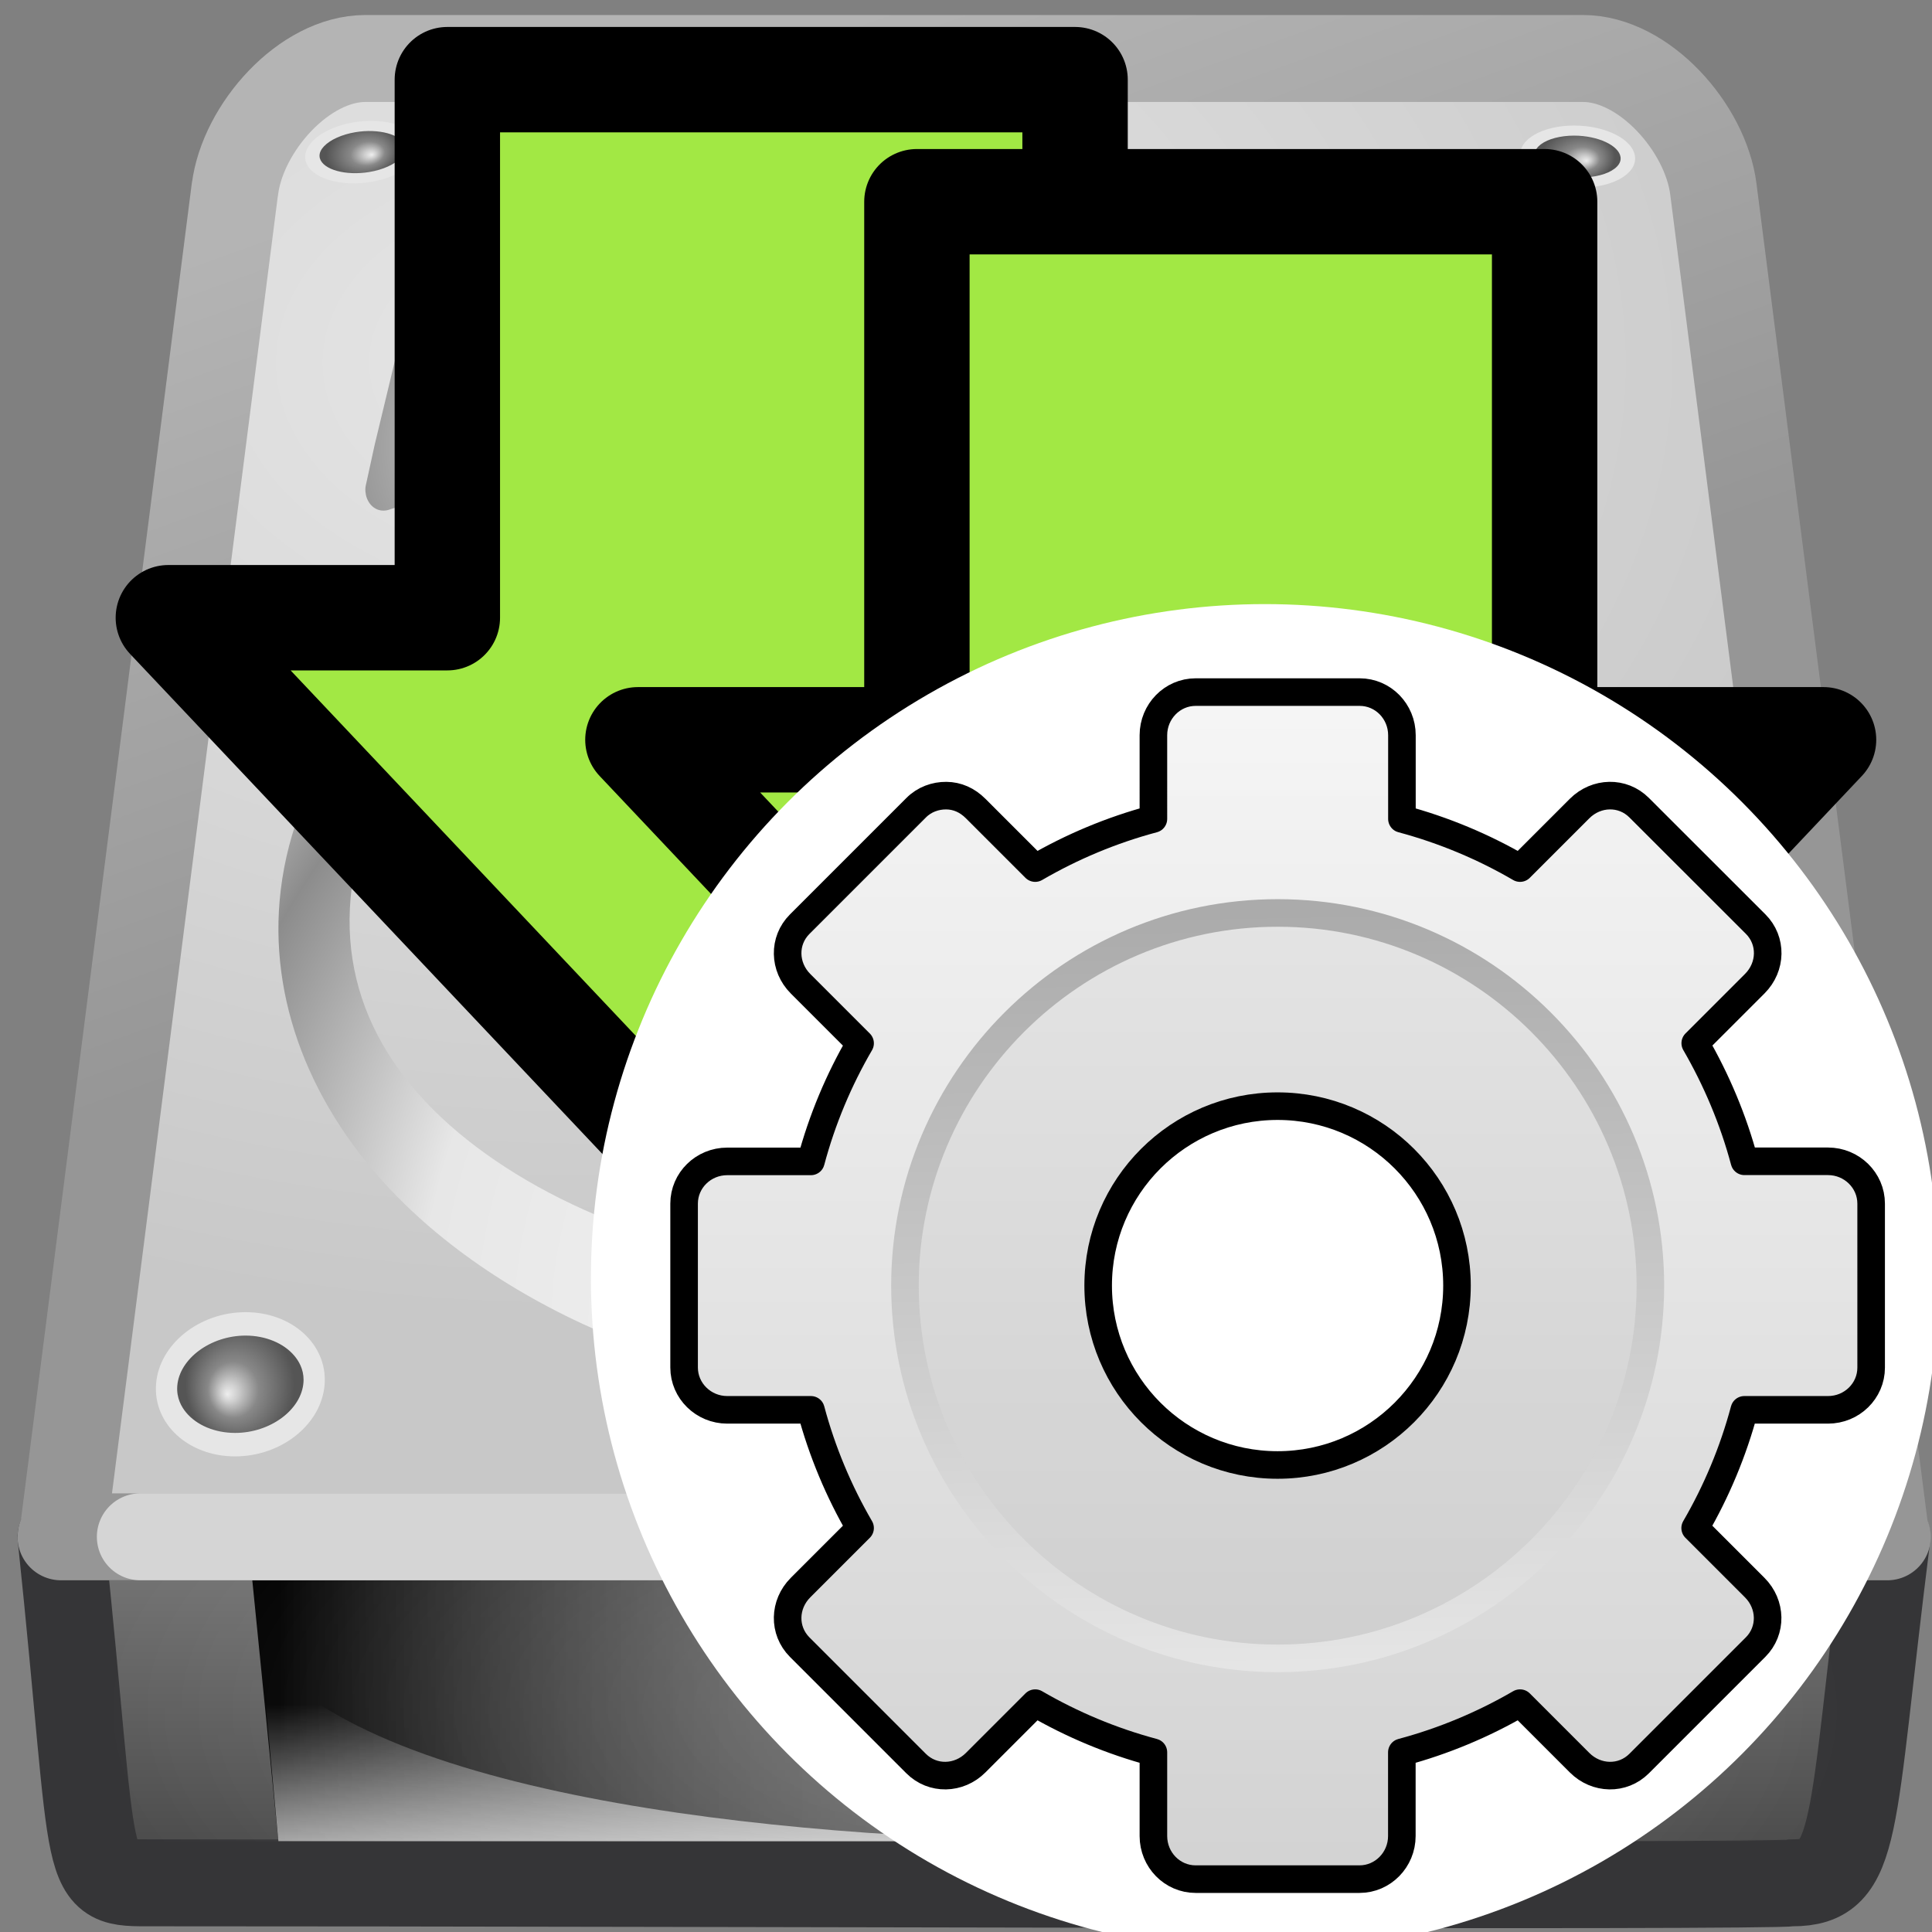 <?xml version="1.0" encoding="UTF-8" standalone="no"?>
<!-- Created with Inkscape (http://www.inkscape.org/) -->

<svg
   xmlns:dc="http://purl.org/dc/elements/1.1/"
   xmlns:cc="http://creativecommons.org/ns#"
   xmlns:rdf="http://www.w3.org/1999/02/22-rdf-syntax-ns#"
   xmlns:svg="http://www.w3.org/2000/svg"
   xmlns="http://www.w3.org/2000/svg"
   xmlns:xlink="http://www.w3.org/1999/xlink"
   xmlns:sodipodi="http://sodipodi.sourceforge.net/DTD/sodipodi-0.dtd"
   xmlns:inkscape="http://www.inkscape.org/namespaces/inkscape"
   id="svg2"
   height="22"
   width="22"
   version="1.0"
   sodipodi:docname="filesaveallopts.svg"
   inkscape:version="0.92.5 (2060ec1f9f, 2020-04-08)">
  <rect width="100%" height="100%" fill="#808080" stroke="none"/>
  <sodipodi:namedview
     pagecolor="#ffffff"
     bordercolor="#666666"
     borderopacity="1"
     objecttolerance="10"
     gridtolerance="10"
     guidetolerance="10"
     inkscape:pageopacity="0"
     inkscape:pageshadow="2"
     inkscape:window-width="640"
     inkscape:window-height="480"
     id="namedview1874"
     showgrid="false"
     inkscape:snap-global="false"
     inkscape:zoom="13.226111"
     inkscape:cx="6.9745666"
     inkscape:cy="2.5234065"
     inkscape:current-layer="svg2" />
  <defs
     id="defs4">
    <linearGradient
       id="linearGradient3714"
       y2="33.332"
       gradientUnits="userSpaceOnUse"
       x2="57.411"
       gradientTransform="matrix(0 .391 -.387 0 -30.08 -6.111)"
       y1="33.332"
       x1="8.527">
      <stop
         id="stop4224"
         style="stop-color:#fff"
         offset="0" />
      <stop
         id="stop4226"
         style="stop-color:#fff;stop-opacity:0"
         offset="1" />
    </linearGradient>
    <linearGradient
       id="linearGradient3712"
       y2="23.891"
       gradientUnits="userSpaceOnUse"
       x2="1.31"
       gradientTransform="matrix(0 -.337 -.335 0 -32.289 11.195)"
       y1="23.891"
       x1="28.671">
      <stop
         id="stop2266"
         style="stop-color:#d7e866"
         offset="0" />
      <stop
         id="stop2268"
         style="stop-color:#8cab2a"
         offset="1" />
    </linearGradient>
    <radialGradient
       id="radialGradient4241"
       fx="113.67"
       fy="98"
       gradientUnits="userSpaceOnUse"
       cy="97.588"
       cx="113.07"
       r="2.563">
      <stop
         id="stop4243"
         style="stop-color:#eee"
         offset="0" />
      <stop
         id="stop4245"
         style="stop-color:#cecece"
         offset=".16" />
      <stop
         id="stop4247"
         style="stop-color:#888"
         offset=".468" />
      <stop
         id="stop4249"
         style="stop-color:#555"
         offset="1" />
    </radialGradient>
    <linearGradient
       id="linearGradient3206"
       y2="7.015"
       gradientUnits="userSpaceOnUse"
       x2="10.478"
       gradientTransform="matrix(.903 0 0 1.388 .161 -9.736)"
       y1="13.499"
       x1="12">
      <stop
         id="stop3486-2"
         style="stop-color:#969696"
         offset="0" />
      <stop
         id="stop3488-0"
         style="stop-color:#b4b4b4"
         offset="1" />
    </linearGradient>
    <linearGradient
       id="linearGradient3209"
       y2="104.28"
       gradientUnits="userSpaceOnUse"
       x2="53.991"
       gradientTransform="matrix(.174 0 0 .249 .126 -4.488)"
       y1="87.896"
       x1="53.991">
      <stop
         id="stop2223-6"
         style="stop-color:#7a7a7a"
         offset="0" />
      <stop
         id="stop2219-1"
         style="stop-color:#474747"
         offset="1" />
    </linearGradient>
    <radialGradient
       id="radialGradient3222"
       gradientUnits="userSpaceOnUse"
       cy="143.83"
       cx="127.32"
       gradientTransform="matrix(.082 -.021 .007 .053 -3.413 -.659)"
       r="78.728">
      <stop
         id="stop4073"
         style="stop-color:#f5f5f5"
         offset="0" />
      <stop
         id="stop4075"
         style="stop-color:#e7e7e7"
         offset=".271" />
      <stop
         id="stop4077"
         style="stop-color:#8c8c8c"
         offset=".693" />
      <stop
         id="stop4079"
         style="stop-color:#ddd"
         offset=".835" />
      <stop
         id="stop4081"
         style="stop-color:#a8a8a8"
         offset="1" />
    </radialGradient>
    <radialGradient
       id="radialGradient3225"
       gradientUnits="userSpaceOnUse"
       cy="191.85"
       cx="142.62"
       gradientTransform="matrix(.092 0 0 -.087 -2.556 23.366)"
       r="78.728">
      <stop
         id="stop7611-3"
         style="stop-color:#fff"
         offset="0" />
      <stop
         id="stop7677-2"
         style="stop-color:#e7e7e7"
         offset=".47" />
      <stop
         id="stop7613-4"
         style="stop-color:#8c8c8c"
         offset=".672" />
      <stop
         id="stop7617-3"
         style="stop-color:#ddd"
         offset=".835" />
      <stop
         id="stop7615-6"
         style="stop-color:#a8a8a8"
         offset="1" />
    </radialGradient>
    <radialGradient
       id="radialGradient3228"
       gradientUnits="userSpaceOnUse"
       cy="206.43"
       cx="141.75"
       gradientTransform="matrix(.162 -.003 .001 .168 -12.49 -19.179)"
       r="78.728">
      <stop
         id="stop4037"
         style="stop-color:#f5f5f5"
         offset="0" />
      <stop
         id="stop4039"
         style="stop-color:#e7e7e7"
         offset=".47" />
      <stop
         id="stop4041"
         style="stop-color:#8c8c8c"
         offset=".693" />
      <stop
         id="stop4043"
         style="stop-color:#ddd"
         offset=".835" />
      <stop
         id="stop4045"
         style="stop-color:#a8a8a8"
         offset="1" />
    </radialGradient>
    <radialGradient
       id="radialGradient3237"
       gradientUnits="userSpaceOnUse"
       cy="42"
       cx="24"
       gradientTransform="matrix(.476 0 1.3244e-8 .214 -.429 10.5)"
       r="21">
      <stop
         id="stop6312-6"
         style="stop-color:#fff"
         offset="0" />
      <stop
         id="stop6314-6"
         style="stop-color:#fff;stop-opacity:0"
         offset="1" />
    </radialGradient>
    <radialGradient
       id="radialGradient3263"
       fx="113.67"
       fy="98"
       xlink:href="#radialGradient4241"
       gradientUnits="userSpaceOnUse"
       cy="97.588"
       cx="113.07"
       gradientTransform="matrix(2.496 0 0 2.496 -223.98 -53.226)"
       r="2.563" />
    <linearGradient
       id="linearGradient4064"
       y2="33.759"
       gradientUnits="userSpaceOnUse"
       x2="12.222"
       gradientTransform="matrix(.738 0 0 .539 -2.796 1.187)"
       y1="37.206"
       x1="12.277">
      <stop
         id="stop4238-4"
         style="stop-color:#eee"
         offset="0" />
      <stop
         id="stop4240-3"
         style="stop-color:#eee;stop-opacity:0"
         offset="1" />
    </linearGradient>
    <linearGradient
       id="linearGradient4067"
       y2="35.281"
       gradientUnits="userSpaceOnUse"
       x2="24.688"
       gradientTransform="matrix(.738 0 0 .539 -2.209 .472)"
       y1="35.281"
       x1="7.062">
      <stop
         id="stop6311"
         offset="0" />
      <stop
         id="stop6313"
         style="stop-color:#bbb;stop-opacity:0"
         offset="1" />
    </linearGradient>
    <radialGradient
       id="radialGradient4069"
       gradientUnits="userSpaceOnUse"
       cy="2.889"
       cx="6.448"
       gradientTransform="matrix(1.459 .005 -.004 1 -2.949 1.077)"
       r="11">
      <stop
         id="stop7064-4"
         style="stop-color:#e6e6e6"
         offset="0" />
      <stop
         id="stop7060-2"
         style="stop-color:#c8c8c8"
         offset="1" />
    </radialGradient>
    <linearGradient
       id="linearGradient3209-1"
       y2="104.28"
       gradientUnits="userSpaceOnUse"
       x2="53.991"
       gradientTransform="matrix(0.172,0,0,0.246,0.325,-4.273)"
       y1="87.896"
       x1="53.991">
      <stop
         id="stop2223-6-5"
         style="stop-color:#7a7a7a"
         offset="0" />
      <stop
         id="stop2219-1-9"
         style="stop-color:#474747"
         offset="1" />
    </linearGradient>
    <linearGradient
       id="linearGradient4067-8"
       y2="35.281"
       gradientUnits="userSpaceOnUse"
       x2="24.688"
       gradientTransform="matrix(0.73,0,0,0.534,-1.988,0.638)"
       y1="35.281"
       x1="7.062">
      <stop
         id="stop6311-4"
         offset="0" />
      <stop
         id="stop6313-8"
         style="stop-color:#bbb;stop-opacity:0"
         offset="1" />
    </linearGradient>
    <linearGradient
       id="linearGradient4064-1"
       y2="33.759"
       gradientUnits="userSpaceOnUse"
       x2="12.222"
       gradientTransform="matrix(0.73,0,0,0.534,-2.569,1.346)"
       y1="37.206"
       x1="12.277">
      <stop
         id="stop4238-4-0"
         style="stop-color:#eee"
         offset="0" />
      <stop
         id="stop4240-3-3"
         style="stop-color:#eee;stop-opacity:0"
         offset="1" />
    </linearGradient>
    <radialGradient
       id="radialGradient4069-0"
       gradientUnits="userSpaceOnUse"
       cy="2.889"
       cx="6.448"
       gradientTransform="matrix(1.445,0.005,-0.004,0.99,-2.721,1.237)"
       r="11">
      <stop
         id="stop7064-4-4"
         style="stop-color:#e6e6e6"
         offset="0" />
      <stop
         id="stop7060-2-4"
         style="stop-color:#c8c8c8"
         offset="1" />
    </radialGradient>
    <linearGradient
       id="linearGradient3206-4"
       y2="7.015"
       gradientUnits="userSpaceOnUse"
       x2="10.478"
       gradientTransform="matrix(0.894,0,0,1.375,0.359,-9.471)"
       y1="13.499"
       x1="12">
      <stop
         id="stop3486-2-4"
         style="stop-color:#969696"
         offset="0" />
      <stop
         id="stop3488-0-7"
         style="stop-color:#b4b4b4"
         offset="1" />
    </linearGradient>
    <radialGradient
       id="radialGradient3237-6"
       gradientUnits="userSpaceOnUse"
       cy="42"
       cx="24"
       gradientTransform="matrix(0.472,0,1.3115264e-8,0.212,-0.225,10.569)"
       r="21">
      <stop
         id="stop6312-6-3"
         style="stop-color:#fff"
         offset="0" />
      <stop
         id="stop6314-6-1"
         style="stop-color:#fff;stop-opacity:0"
         offset="1" />
    </radialGradient>
    <radialGradient
       id="radialGradient3263-7"
       fx="113.67"
       fy="98"
       xlink:href="#radialGradient4241-5"
       gradientUnits="userSpaceOnUse"
       cy="97.588"
       cx="113.07"
       gradientTransform="matrix(2.496,0,0,2.496,-223.98,-53.226)"
       r="2.563" />
    <radialGradient
       id="radialGradient4241-5"
       fx="113.67"
       fy="98"
       gradientUnits="userSpaceOnUse"
       cy="97.588"
       cx="113.07"
       r="2.563">
      <stop
         id="stop4243-9"
         style="stop-color:#eee"
         offset="0" />
      <stop
         id="stop4245-6"
         style="stop-color:#cecece"
         offset=".16" />
      <stop
         id="stop4247-2"
         style="stop-color:#888"
         offset=".468" />
      <stop
         id="stop4249-1"
         style="stop-color:#555"
         offset="1" />
    </radialGradient>
    <radialGradient
       inkscape:collect="always"
       xlink:href="#radialGradient4241-5"
       id="radialGradient3199"
       gradientUnits="userSpaceOnUse"
       gradientTransform="matrix(2.496,0,0,2.496,-223.98,-53.226)"
       cx="113.07"
       cy="97.588"
       fx="113.67"
       fy="98"
       r="2.563" />
    <radialGradient
       id="radialGradient2623"
       fx="113.67"
       fy="98"
       gradientUnits="userSpaceOnUse"
       cy="97.588"
       cx="113.07"
       r="2.563">
      <stop
         id="stop2615"
         style="stop-color:#eee"
         offset="0" />
      <stop
         id="stop2617"
         style="stop-color:#cecece"
         offset=".16" />
      <stop
         id="stop2619"
         style="stop-color:#888"
         offset=".468" />
      <stop
         id="stop2621"
         style="stop-color:#555"
         offset="1" />
    </radialGradient>
    <radialGradient
       id="radialGradient3228-7"
       gradientUnits="userSpaceOnUse"
       cy="206.43"
       cx="141.75"
       gradientTransform="matrix(0.16,-0.003,0.001,0.166,-12.169,-18.822)"
       r="78.728">
      <stop
         id="stop4037-8"
         style="stop-color:#f5f5f5"
         offset="0" />
      <stop
         id="stop4039-5"
         style="stop-color:#e7e7e7"
         offset=".47" />
      <stop
         id="stop4041-7"
         style="stop-color:#8c8c8c"
         offset=".693" />
      <stop
         id="stop4043-4"
         style="stop-color:#ddd"
         offset=".835" />
      <stop
         id="stop4045-1"
         style="stop-color:#a8a8a8"
         offset="1" />
    </radialGradient>
    <radialGradient
       id="radialGradient3225-8"
       gradientUnits="userSpaceOnUse"
       cy="191.85"
       cx="142.62"
       gradientTransform="matrix(0.092,0,0,-0.086,-2.331,23.309)"
       r="78.728">
      <stop
         id="stop7611-3-5"
         style="stop-color:#fff"
         offset="0" />
      <stop
         id="stop7677-2-9"
         style="stop-color:#e7e7e7"
         offset=".47" />
      <stop
         id="stop7613-4-7"
         style="stop-color:#8c8c8c"
         offset=".672" />
      <stop
         id="stop7617-3-5"
         style="stop-color:#ddd"
         offset=".835" />
      <stop
         id="stop7615-6-3"
         style="stop-color:#a8a8a8"
         offset="1" />
    </radialGradient>
    <radialGradient
       id="radialGradient3222-8"
       gradientUnits="userSpaceOnUse"
       cy="143.83"
       cx="127.32"
       gradientTransform="matrix(0.081,-0.021,0.007,0.052,-3.181,-0.482)"
       r="78.728">
      <stop
         id="stop4073-8"
         style="stop-color:#f5f5f5"
         offset="0" />
      <stop
         id="stop4075-3"
         style="stop-color:#e7e7e7"
         offset=".271" />
      <stop
         id="stop4077-1"
         style="stop-color:#8c8c8c"
         offset=".693" />
      <stop
         id="stop4079-8"
         style="stop-color:#ddd"
         offset=".835" />
      <stop
         id="stop4081-9"
         style="stop-color:#a8a8a8"
         offset="1" />
    </radialGradient>
    <radialGradient
       inkscape:collect="always"
       xlink:href="#radialGradient4241-5"
       id="radialGradient3197"
       gradientUnits="userSpaceOnUse"
       gradientTransform="matrix(2.496,0,0,2.496,-223.98,-53.226)"
       cx="113.07"
       cy="97.588"
       fx="113.67"
       fy="98"
       r="2.563" />
    <radialGradient
       id="radialGradient2652"
       fx="113.67"
       fy="98"
       gradientUnits="userSpaceOnUse"
       cy="97.588"
       cx="113.07"
       r="2.563">
      <stop
         id="stop2644"
         style="stop-color:#eee"
         offset="0" />
      <stop
         id="stop2646"
         style="stop-color:#cecece"
         offset=".16" />
      <stop
         id="stop2648"
         style="stop-color:#888"
         offset=".468" />
      <stop
         id="stop2650"
         style="stop-color:#555"
         offset="1" />
    </radialGradient>
    <radialGradient
       inkscape:collect="always"
       xlink:href="#radialGradient4241-5"
       id="radialGradient3195"
       gradientUnits="userSpaceOnUse"
       gradientTransform="matrix(2.496,0,0,2.496,-223.98,-53.226)"
       cx="113.07"
       cy="97.588"
       fx="113.67"
       fy="98"
       r="2.563" />
    <radialGradient
       id="radialGradient2663"
       fx="113.67"
       fy="98"
       gradientUnits="userSpaceOnUse"
       cy="97.588"
       cx="113.07"
       r="2.563">
      <stop
         id="stop2655"
         style="stop-color:#eee"
         offset="0" />
      <stop
         id="stop2657"
         style="stop-color:#cecece"
         offset=".16" />
      <stop
         id="stop2659"
         style="stop-color:#888"
         offset=".468" />
      <stop
         id="stop2661"
         style="stop-color:#555"
         offset="1" />
    </radialGradient>
    <radialGradient
       id="radialGradient2436"
       gradientUnits="userSpaceOnUse"
       cy="4.625"
       cx="62.625"
       gradientTransform="matrix(0.68,0,0,0.237,-8.709,13.143)"
       r="10.625">
      <stop
         id="stop8840"
         offset="0" />
      <stop
         id="stop8842"
         style="stop-opacity:0"
         offset="1" />
    </radialGradient>
    <linearGradient
       id="linearGradient2515"
       y2="45.017"
       gradientUnits="userSpaceOnUse"
       x2="20.759"
       y1="1"
       x1="20.759"
       gradientTransform="matrix(0.314,0,0,0.314,26.36,1.663)">
      <stop
         id="stop3311"
         style="stop-color:#f6f6f6"
         offset="0" />
      <stop
         id="stop3313"
         style="stop-color:#d2d2d2"
         offset="1" />
    </linearGradient>
    <linearGradient
       id="linearGradient2517"
       y2="45"
       gradientUnits="userSpaceOnUse"
       x2="37.201"
       y1="1"
       x1="37.201"
       gradientTransform="matrix(0.314,0,0,0.314,26.36,1.663)">
      <stop
         id="stop3399"
         style="stop-color:#aaa"
         offset="0" />
      <stop
         id="stop3401"
         style="stop-color:#8c8c8c"
         offset="1" />
    </linearGradient>
    <linearGradient
       id="linearGradient2512"
       y2="20.895"
       gradientUnits="userSpaceOnUse"
       x2="84.639"
       gradientTransform="matrix(0.102,0,0,0.102,27.377,2.468)"
       y1="105.1"
       x1="86.133">
      <stop
         id="stop5130"
         style="stop-color:#e5e5e5"
         offset="0" />
      <stop
         id="stop5132"
         style="stop-color:#ababab"
         offset="1" />
    </linearGradient>
  </defs>
  <path
     id="rect2992"
     style="fill:url(#linearGradient3209-1);stroke:#353537;stroke-width:0.99;stroke-linejoin:round"
     d="m 21.487,17.5 c -0.422,3.347 -0.314,3.94 -1.077,3.94 -0.299,0.048 -12.06,0 -18.675,0 -0.829,0 -0.62,0.065 -1.04,-3.94 h 20.792 z"
     inkscape:connector-curvature="0" />
  <path
     id="rect9146"
     style="fill:url(#linearGradient4067-8);fill-rule:evenodd;stroke-width:0.99"
     d="m 2.873,17.996 h 13.171 v 2.971 H 3.17 Z"
     inkscape:connector-curvature="0" />
  <path
     id="path9148"
     style="opacity:0.811;fill:url(#linearGradient4064-1);fill-rule:evenodd;stroke-width:0.99"
     d="M 3.17,20.966 2.972,18.824 c 1.341,1.697 6.258,2.142 9.648,2.142 z"
     inkscape:connector-curvature="0" />
  <path
     id="rect2990"
     style="fill:url(#radialGradient4069-0);stroke:url(#linearGradient3206-4);stroke-width:0.99;stroke-linecap:round;stroke-linejoin:round"
     d="m 2.675,2.151 -1.96,15.333 c -0.013,0 -0.02,0.004 -0.02,0.016 h 20.796 c 0,-0.011 -0.007,-0.016 -0.02,-0.016 L 19.51,2.151 C 19.421,1.457 18.725,0.666 18.025,0.666 H 4.161 c -0.7,0 -1.397,0.791 -1.485,1.485 z"
     inkscape:connector-curvature="0" />
  <path
     id="path2215"
     style="opacity:0.6;fill:none;stroke:#ffffff;stroke-width:0.99;stroke-linecap:round;stroke-linejoin:round"
     d="M 1.598,17.5 H 20.588"
     inkscape:connector-curvature="0" />
  <rect
     id="rect6300-3"
     style="opacity:0.2;fill:url(#radialGradient3237-6);stroke-width:0.99"
     height="2.971"
     width="19.806"
     y="17.996"
     x="1.19" />
  <g
     id="g9164"
     transform="matrix(0.065,-0.011,0.008,0.045,-1.179,-6.192)">
    <path
       id="path9166"
       style="fill:#e6e6e6"
       d="m 48.3,190.28 c 0.314,4.248 5.024,7.712 10.514,7.712 5.488,0 9.643,-3.464 9.276,-7.712 -0.364,-4.225 -5.071,-7.637 -10.507,-7.637 -5.438,0.002 -9.593,3.412 -9.284,7.637 z"
       inkscape:connector-curvature="0" />
    <path
       id="path9168"
       style="fill:url(#radialGradient3263-7)"
       d="m 51.851,187.29 c -0.502,0.539 -1.076,1.403 -1.076,2.551 0,0.082 0.005,0.165 0.01,0.252 0.217,2.927 3.893,5.401 8.026,5.401 2.353,0 4.505,-0.811 5.753,-2.174 0.537,-0.581 1.148,-1.545 1.038,-2.828 -0.252,-2.902 -3.923,-5.356 -8.021,-5.356 -2.336,0.002 -4.48,0.806 -5.73,2.154 h -2e-5 z"
       inkscape:connector-curvature="0" />
  </g>
  <g
     id="g9170"
     transform="matrix(0.066,0,0,0.046,14.124,-6.972)">
    <path
       id="path9172"
       style="fill:#e6e6e6"
       d="m 48.3,190.28 c 0.314,4.248 5.024,7.712 10.514,7.712 5.488,0 9.643,-3.464 9.276,-7.712 -0.364,-4.225 -5.071,-7.637 -10.507,-7.637 -5.438,0.002 -9.593,3.412 -9.284,7.637 z"
       inkscape:connector-curvature="0" />
    <path
       id="path9174"
       style="fill:url(#radialGradient3199)"
       d="m 51.851,187.29 c -0.502,0.539 -1.076,1.403 -1.076,2.551 0,0.082 0.005,0.165 0.01,0.252 0.217,2.927 3.893,5.401 8.026,5.401 2.353,0 4.505,-0.811 5.753,-2.174 0.537,-0.581 1.148,-1.545 1.038,-2.828 -0.252,-2.902 -3.923,-5.356 -8.021,-5.356 -2.336,0.002 -4.48,0.806 -5.73,2.154 h -2e-5 z"
       inkscape:connector-curvature="0" />
  </g>
  <path
     id="path8469"
     style="fill:url(#radialGradient3228-7);stroke-width:0.99"
     d="m 13.277,1.854 c -0.239,0 -0.452,0.074 -0.619,0.201 -0.167,0.127 -0.289,0.323 -0.296,0.547 -0.022,0.691 -0.352,1.187 -0.969,1.641 -0.612,0.449 -1.511,0.829 -2.584,1.18 -0.009,0.003 -0.018,-0.003 -0.027,0 C 8.377,5.514 7.71,5.77 7.06,6.027 6.4,6.289 5.798,6.542 5.526,6.747 4.15,7.673 3.301,8.904 3.184,10.259 c -0.106,1.233 0.413,2.468 1.426,3.454 1.483,1.442 3.906,2.302 6.487,2.302 2.58,0 5.004,-0.86 6.487,-2.303 0.926,-0.9 1.426,-1.985 1.426,-3.108 0,-0.092 0.01,-0.223 0,-0.345 C 18.908,9.069 18.222,7.971 17.126,7.092 17.096,6.628 16.83,2.602 16.83,2.602 16.815,2.378 16.679,2.181 16.507,2.056 16.336,1.93 16.126,1.854 15.889,1.854 h -2.611 z m 0,0.489 h 2.611 c 0.058,0 0.108,0.017 0.135,0.029 l 0.323,4.72 c -0.003,0.019 -0.003,0.039 0,0.058 0.008,0.011 0.017,0.02 0.027,0.029 0.013,0.024 0.032,0.043 0.054,0.058 1.061,0.776 1.687,1.959 1.776,2.993 0.111,1.285 -0.602,2.347 -1.884,3.137 -1.282,0.79 -3.123,1.266 -5.222,1.266 -2.099,0 -3.94,-0.476 -5.222,-1.266 C 4.594,12.577 3.881,11.515 3.992,10.23 4.088,9.124 4.815,7.894 6.011,7.093 c 0.01,-0.008 0.019,-0.018 0.027,-0.029 0.004,-0.004 0.059,-0.044 0.135,-0.086 0.075,-0.042 0.179,-0.088 0.296,-0.144 0.234,-0.113 0.518,-0.244 0.834,-0.374 0.634,-0.261 1.351,-0.506 1.696,-0.576 0.009,8.01e-4 0.018,8.01e-4 0.027,0 1.042,-0.339 2.031,-0.743 2.799,-1.295 0.753,-0.541 1.295,-1.261 1.346,-2.216 0.017,-0.009 0.053,-0.029 0.108,-0.029 v -1e-6 z"
     inkscape:connector-curvature="0" />
  <path
     id="path9156"
     style="fill:url(#radialGradient3225-8);stroke-width:0.99"
     d="m 11.093,12.054 c -1.666,0 -2.943,-0.837 -2.97,-1.946 -2.97e-4,-0.013 -4.95e-4,-0.024 -4.95e-4,-0.036 0,-0.402 0.167,-0.783 0.486,-1.107 0.538,-0.547 1.467,-0.873 2.485,-0.873 1.018,0 1.947,0.326 2.485,0.873 0.328,0.332 0.495,0.728 0.485,1.142 -0.028,1.109 -1.305,1.946 -2.971,1.946 v -6.2e-5 2e-6 z m 0.05,-2.719 c -1.566,0 -2.413,0.208 -2.394,0.965 0.018,0.745 1.068,1.34 2.344,1.34 1.277,0 2.326,-0.596 2.344,-1.34 0.019,-0.757 -0.729,-0.965 -2.295,-0.965 z"
     inkscape:connector-curvature="0" />
  <path
     id="path8473"
     style="fill:url(#radialGradient3222-8);stroke-width:0.99"
     d="m 5.156,1.856 c -0.055,0.016 -0.101,0.056 -0.127,0.11 -0.011,0.017 -0.019,0.035 -0.025,0.055 l -0.051,0.192 -0.687,2.854 -0.102,0.467 c -0.005,0.027 -0.005,0.055 0,0.082 0.003,0.029 0.012,0.057 0.025,0.082 0.026,0.054 0.072,0.094 0.127,0.11 0.033,0.009 0.068,0.009 0.102,0 L 4.749,5.698 10.345,3.914 h 0.025 c 0.009,5.72e-4 0.017,5.72e-4 0.025,0 0.009,5.73e-4 0.017,5.73e-4 0.025,0 0.018,-0.006 0.035,-0.016 0.051,-0.027 0.374,-0.223 0.566,-0.652 0.61,-1.043 0.023,-0.2 0.007,-0.401 -0.051,-0.576 -0.033,-0.1 -0.103,-0.194 -0.178,-0.274 -0.075,-0.08 -0.172,-0.141 -0.305,-0.137 H 10.523 5.334 5.207 c -0.017,-0.002 -0.034,-0.002 -0.051,0 l -3e-6,-10e-7 z m 0.407,0.604 h 4.807 c -0.012,0.068 -0.029,0.115 -0.051,0.192 -0.041,0.142 -0.119,0.258 -0.102,0.247 L 5.131,4.491 5.563,2.46 Z"
     inkscape:connector-curvature="0" />
  <g
     id="g9158"
     transform="matrix(-0.097,0,0,0.107,8.382,-4.601)">
    <path
       id="path9160"
       style="fill:#e6e6e6"
       d="m 48.3,190.28 c 0.314,4.248 5.024,7.712 10.514,7.712 5.488,0 9.643,-3.464 9.276,-7.712 -0.364,-4.225 -5.071,-7.637 -10.507,-7.637 -5.438,0.002 -9.593,3.412 -9.284,7.637 z"
       inkscape:connector-curvature="0" />
    <path
       id="path9162"
       style="fill:url(#radialGradient3197)"
       d="m 51.851,187.29 c -0.502,0.539 -1.076,1.403 -1.076,2.551 0,0.082 0.005,0.165 0.01,0.252 0.217,2.927 3.893,5.401 8.026,5.401 2.353,0 4.505,-0.811 5.753,-2.174 0.537,-0.581 1.148,-1.545 1.038,-2.828 -0.252,-2.902 -3.923,-5.356 -8.021,-5.356 -2.336,0.002 -4.48,0.806 -5.73,2.154 h -2e-5 z"
       inkscape:connector-curvature="0" />
  </g>
  <path
     d="M 15.419,7.034 8.668,14.181 1.917,7.034 H 5.094 V 0.907 H 12.242 V 7.034 Z"
     style="fill:#a2e844;fill-opacity:1;stroke:#000000;stroke-width:1.2;stroke-linecap:round;stroke-linejoin:round;stroke-miterlimit:4;stroke-dasharray:none;stroke-opacity:1"
     id="path4348-6"
     inkscape:connector-curvature="0" />
  <g
     id="g9190"
     transform="matrix(0.097,0,0,0.107,13.843,-4.601)">
    <path
       id="path9192"
       style="fill:#e6e6e6"
       d="m 48.3,190.28 c 0.314,4.248 5.024,7.712 10.514,7.712 5.488,0 9.643,-3.464 9.276,-7.712 -0.364,-4.225 -5.071,-7.637 -10.507,-7.637 -5.438,0.002 -9.593,3.412 -9.284,7.637 z"
       inkscape:connector-curvature="0" />
    <path
       id="path9194"
       style="fill:url(#radialGradient3195)"
       d="m 51.851,187.29 c -0.502,0.539 -1.076,1.403 -1.076,2.551 0,0.082 0.005,0.165 0.01,0.252 0.217,2.927 3.893,5.401 8.026,5.401 2.353,0 4.505,-0.811 5.753,-2.174 0.537,-0.581 1.148,-1.545 1.038,-2.828 -0.252,-2.902 -3.923,-5.356 -8.021,-5.356 -2.336,0.002 -4.48,0.806 -5.73,2.154 h -2e-5 z"
       inkscape:connector-curvature="0" />
  </g>
  <path
     d="M 20.765,8.424 14.014,15.572 7.264,8.424 H 10.441 V 2.297 h 7.148 v 6.127 z"
     style="fill:#a2e844;fill-opacity:1;stroke:#000000;stroke-width:1.2;stroke-linecap:round;stroke-linejoin:round;stroke-miterlimit:4;stroke-dasharray:none;stroke-opacity:1"
     id="path4348-6-8"
     inkscape:connector-curvature="0" />
  <circle
     style="opacity:1;fill:#ffffff;fill-opacity:1;fill-rule:evenodd;stroke:none;stroke-width:13.421;stroke-linecap:round;stroke-linejoin:bevel;stroke-miterlimit:4;stroke-dasharray:none;stroke-dashoffset:0;stroke-opacity:1"
     id="path3833"
     cx="14.403"
     cy="14.553"
     r="7.674" />
  <g
     id="g3831"
     transform="translate(-19.356,5.746)">
    <path
       inkscape:connector-curvature="0"
       id="rect3267"
       style="display:block;fill:url(#linearGradient2515);stroke:#000000;stroke-width:0.314;stroke-linejoin:round;stroke-opacity:1"
       d="m 32.971,2.135 c -0.266,0 -0.481,0.221 -0.481,0.491 V 3.579 C 32.014,3.706 31.56,3.897 31.144,4.139 L 30.466,3.461 c -0.096,-0.096 -0.21,-0.146 -0.334,-0.147 -0.124,-0.001 -0.25,0.043 -0.344,0.138 l -1.326,1.326 c -0.188,0.188 -0.181,0.487 0.01,0.678 l 0.678,0.678 C 28.908,6.549 28.717,7.003 28.59,7.479 h -0.953 c -0.271,0 -0.491,0.215 -0.491,0.481 v 1.866 c 0,0.266 0.221,0.482 0.491,0.482 h 0.953 c 0.127,0.476 0.318,0.93 0.56,1.346 l -0.678,0.678 c -0.191,0.191 -0.198,0.489 -0.01,0.678 l 1.326,1.326 c 0.188,0.188 0.487,0.181 0.678,-0.01 l 0.678,-0.678 c 0.416,0.242 0.87,0.433 1.346,0.56 v 0.953 c 0,0.271 0.215,0.491 0.481,0.491 h 1.866 c 0.266,0 0.482,-0.221 0.482,-0.491 v -0.953 c 0.476,-0.127 0.93,-0.318 1.346,-0.56 l 0.678,0.678 c 0.191,0.191 0.49,0.198 0.678,0.01 l 1.326,-1.326 c 0.188,-0.188 0.181,-0.487 -0.01,-0.678 l -0.678,-0.678 c 0.242,-0.416 0.433,-0.87 0.56,-1.346 h 0.953 c 0.271,0 0.491,-0.215 0.491,-0.481 V 7.96 c 0,-0.266 -0.221,-0.482 -0.491,-0.482 H 39.22 C 39.093,7.003 38.901,6.549 38.66,6.133 l 0.678,-0.678 c 0.191,-0.191 0.198,-0.49 0.01,-0.678 L 38.021,3.451 c -0.188,-0.188 -0.487,-0.181 -0.678,0.01 L 36.665,4.139 C 36.25,3.897 35.795,3.706 35.32,3.579 V 2.626 c 0,-0.271 -0.215,-0.491 -0.481,-0.491 h -1.866 z m 0.933,4.715 c 1.128,0 2.043,0.915 2.043,2.043 0,1.128 -0.915,2.043 -2.043,2.043 -1.128,0 -2.043,-0.915 -2.043,-2.043 0,-1.128 0.915,-2.043 2.043,-2.043 z" />
    <path
       inkscape:connector-curvature="0"
       id="path28"
       style="fill:none;stroke:url(#linearGradient2512);stroke-width:0.314"
       d="m 33.905,4.65 c -2.34,0 -4.244,1.904 -4.244,4.244 0,2.34 1.904,4.244 4.244,4.244 2.34,0 4.244,-1.904 4.244,-4.244 0,-2.34 -1.904,-4.244 -4.244,-4.244 z" />
    <path
       inkscape:connector-curvature="0"
       id="path3315"
       style="opacity:0.05;stroke-width:0.314"
       d="m 33.905,4.807 c -2.253,-2e-7 -4.087,1.833 -4.087,4.087 0,2.253 1.833,4.087 4.087,4.087 2.253,0 4.087,-1.833 4.087,-4.087 0,-2.253 -1.833,-4.087 -4.087,-4.087 z m 0,1.886 c 1.215,0 2.2,0.986 2.2,2.2 0,1.215 -0.986,2.2 -2.2,2.2 -1.215,0 -2.2,-0.986 -2.2,-2.2 0,-1.215 0.986,-2.2 2.2,-2.2 z" />
  </g>
</svg>
